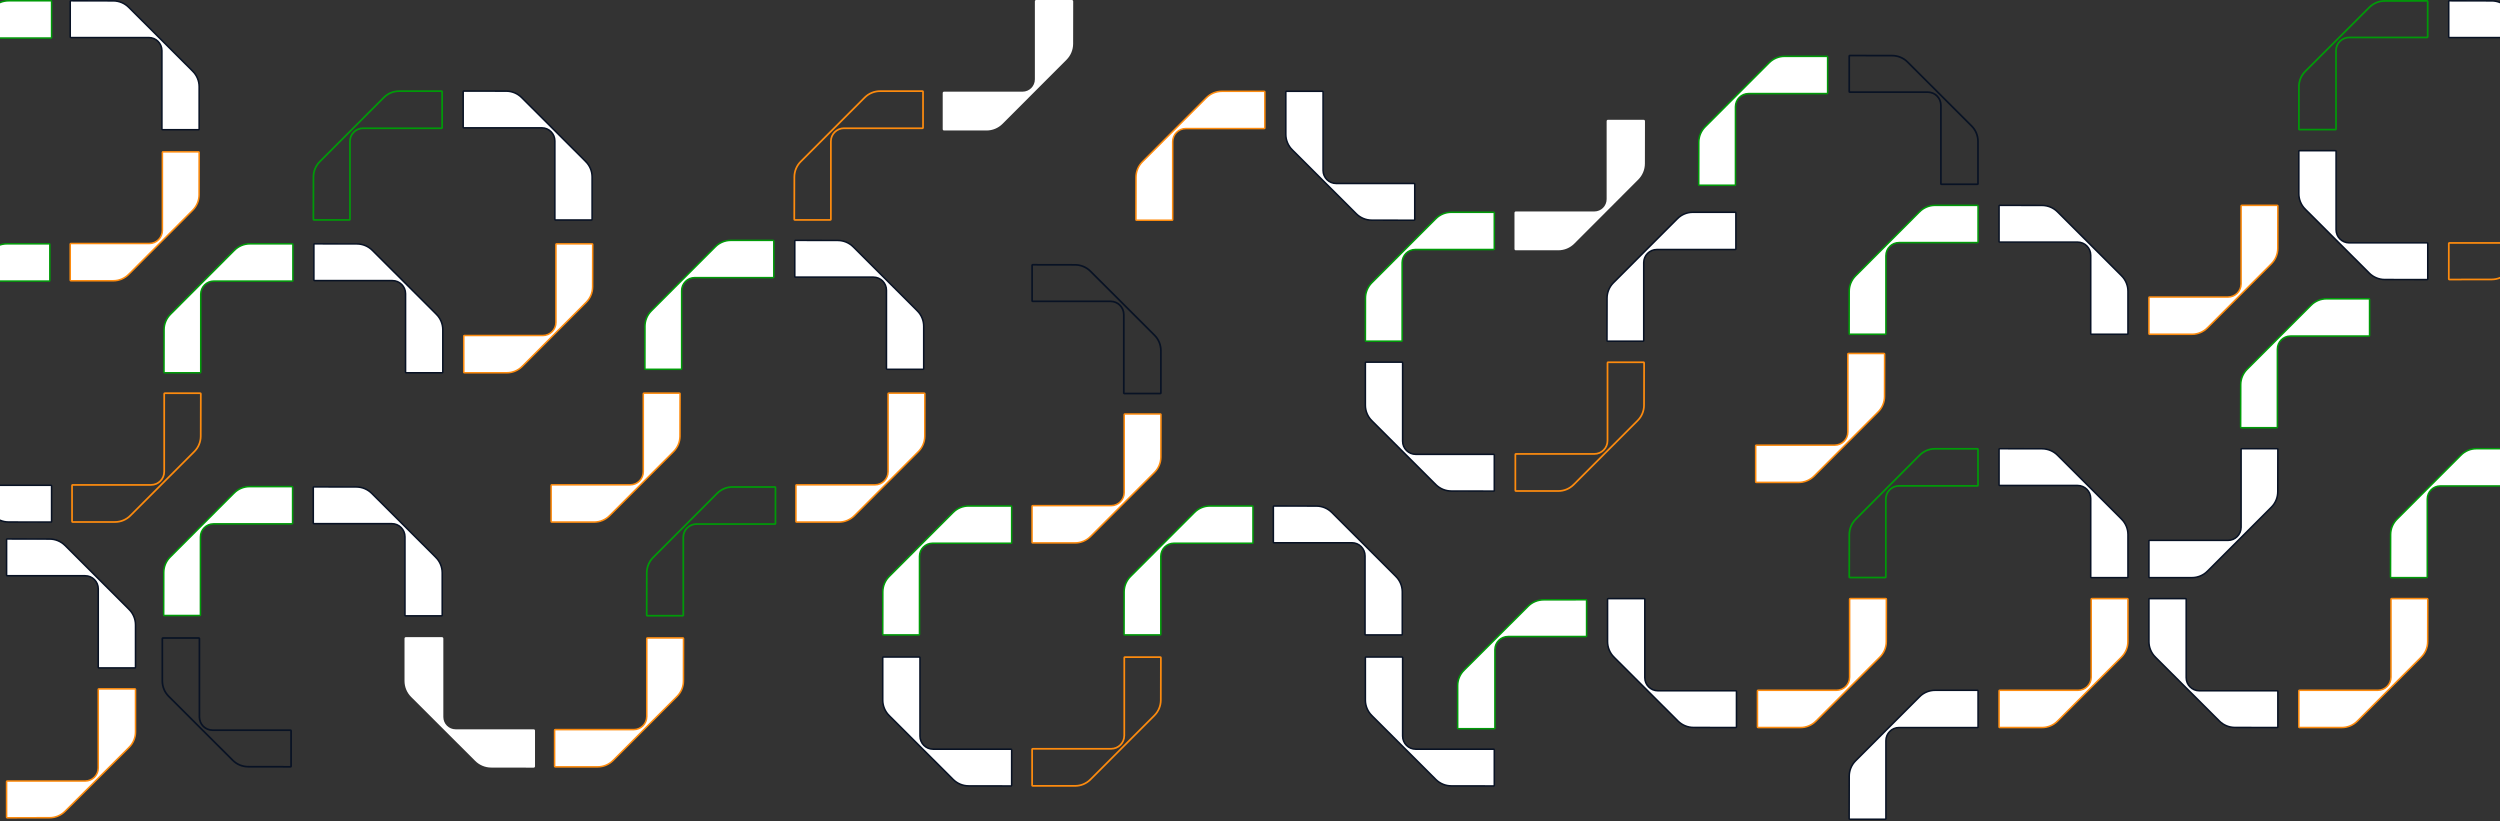 <svg width="1440" height="473" viewBox="0 0 1440 473" fill="none" xmlns="http://www.w3.org/2000/svg">
<rect x="0" y="0" width="1440" height="473" fill="#333333" stroke="none"/>
<path d="M1327.81 120.462L1327.49 120.781L1327.81 120.462C1325.45 118.11 1324.12 114.91 1324.12 111.585L1324.12 87.096C1324.12 86.925 1324.26 86.789 1324.43 86.789L1345.28 86.789C1345.45 86.789 1345.59 86.925 1345.59 87.096L1345.59 132.33C1345.59 136.5 1348.97 139.875 1353.14 139.875L1398.08 139.875C1398.26 139.875 1398.39 140.011 1398.39 140.181L1398.39 160.749C1398.39 160.913 1398.25 161.055 1398.07 161.055C1398.07 161.055 1398.07 161.055 1398.07 161.055L1373.6 161.009C1370.27 161 1367.08 159.674 1364.73 157.331C1364.73 157.331 1364.73 157.331 1364.73 157.331L1327.81 120.462Z" fill="white" stroke="#081224" stroke-width="0.9"/>
<path d="M1331.2 175.797L1330.88 175.479L1331.2 175.797C1333.55 173.44 1336.75 172.113 1340.08 172.113L1364.56 172.113C1364.73 172.113 1364.87 172.248 1364.87 172.421L1364.87 193.267C1364.87 193.44 1364.73 193.575 1364.56 193.575L1319.33 193.575C1315.16 193.575 1311.78 196.957 1311.78 201.133L1311.78 246.072C1311.78 246.245 1311.65 246.379 1311.48 246.379L1290.91 246.379C1290.75 246.379 1290.6 246.243 1290.6 246.063C1290.6 246.062 1290.6 246.062 1290.6 246.062L1290.65 221.588C1290.66 218.255 1291.99 215.068 1294.33 212.72C1294.33 212.72 1294.33 212.72 1294.33 212.72L1331.2 175.797Z" fill="white" stroke="#009A08" stroke-width="0.9"/>
<path d="M134.863 283.969L134.545 283.651L134.863 283.969C137.216 281.612 140.416 280.285 143.741 280.285L168.23 280.285C168.401 280.285 168.536 280.42 168.536 280.593L168.536 301.439C168.536 301.612 168.401 301.747 168.23 301.747L122.996 301.747C118.826 301.747 115.451 305.129 115.451 309.305L115.451 354.244C115.451 354.417 115.315 354.551 115.144 354.551L94.576 354.551C94.413 354.551 94.27 354.415 94.27 354.235C94.27 354.235 94.27 354.234 94.27 354.234L94.317 329.76C94.326 326.428 95.651 323.24 97.995 320.893C97.995 320.893 97.995 320.893 97.995 320.893L134.863 283.969Z" fill="white" stroke="#009A08" stroke-width="0.9"/>
<path d="M1271.46 329.035L1271.78 329.353L1271.46 329.035C1269.1 331.391 1265.9 332.719 1262.58 332.719L1238.09 332.719C1237.92 332.719 1237.78 332.584 1237.78 332.411L1237.78 311.564C1237.78 311.391 1237.92 311.257 1238.09 311.257L1283.32 311.257C1287.49 311.257 1290.87 307.875 1290.87 303.699L1290.87 258.76C1290.87 258.587 1291.01 258.452 1291.18 258.452L1311.74 258.452C1311.91 258.452 1312.05 258.589 1312.05 258.769C1312.05 258.769 1312.05 258.769 1312.05 258.769L1312 283.244C1311.99 286.576 1310.67 289.764 1308.33 292.111C1308.33 292.111 1308.33 292.111 1308.33 292.111L1271.46 329.035Z" fill="white" stroke="#081224" stroke-width="0.9"/>
<path d="M1222.03 299.046L1222.35 298.727L1222.03 299.046C1224.38 301.398 1225.71 304.598 1225.71 307.923L1225.71 332.412C1225.71 332.583 1225.58 332.719 1225.4 332.719L1204.56 332.718C1204.38 332.718 1204.25 332.583 1204.25 332.412L1204.25 287.178C1204.25 283.008 1200.87 279.633 1196.69 279.633L1151.75 279.633C1151.58 279.633 1151.45 279.497 1151.45 279.326L1151.45 258.759C1151.45 258.595 1151.58 258.453 1151.76 258.452C1151.76 258.452 1151.76 258.452 1151.76 258.452L1176.24 258.499C1179.57 258.508 1182.76 259.833 1185.1 262.177C1185.1 262.177 1185.1 262.177 1185.1 262.177L1222.03 299.046Z" fill="white" stroke="#081224" stroke-width="0.9"/>
<path d="M1222.03 158.871L1222.35 158.553L1222.03 158.871C1224.38 161.223 1225.71 164.423 1225.71 167.749L1225.71 192.238C1225.71 192.409 1225.58 192.544 1225.4 192.544L1204.56 192.544C1204.38 192.544 1204.25 192.409 1204.25 192.238L1204.25 147.004C1204.25 142.833 1200.87 139.458 1196.69 139.458L1151.75 139.458C1151.58 139.458 1151.45 139.323 1151.45 139.152L1151.45 118.584C1151.45 118.421 1151.58 118.278 1151.76 118.278C1151.76 118.278 1151.76 118.278 1151.76 118.278L1176.24 118.325C1179.57 118.334 1182.76 119.659 1185.1 122.002C1185.1 122.002 1185.1 122.002 1185.1 122.002L1222.03 158.871Z" fill="white" stroke="#081224" stroke-width="0.9"/>
<path d="M337.372 93.043L337.69 92.725L337.372 93.043C339.729 95.396 341.056 98.595 341.056 101.921L341.056 126.41C341.056 126.581 340.921 126.716 340.748 126.716L319.902 126.716C319.729 126.716 319.594 126.581 319.594 126.41L319.594 81.176C319.594 77.005 316.212 73.63 312.036 73.63L267.097 73.63C266.924 73.63 266.79 73.495 266.79 73.324L266.79 52.756C266.79 52.593 266.926 52.45 267.106 52.45C267.107 52.45 267.107 52.45 267.107 52.45L291.581 52.497C294.913 52.506 298.101 53.831 300.448 56.174C300.448 56.174 300.448 56.174 300.448 56.174L337.372 93.043Z" fill="white" stroke="#081224" stroke-width="0.9"/>
<path d="M251.372 181.043L251.69 180.725L251.372 181.043C253.729 183.396 255.056 186.595 255.056 189.921L255.056 214.41C255.056 214.581 254.921 214.716 254.748 214.716L233.902 214.716C233.729 214.716 233.594 214.581 233.594 214.41L233.594 169.176C233.594 165.005 230.212 161.63 226.036 161.63L181.097 161.63C180.924 161.63 180.79 161.495 180.79 161.324L180.79 140.756C180.79 140.593 180.926 140.45 181.106 140.45C181.107 140.45 181.107 140.45 181.107 140.45L205.581 140.497C208.913 140.506 212.101 141.831 214.448 144.174C214.448 144.174 214.448 144.174 214.448 144.174L251.372 181.043Z" fill="white" stroke="#081224" stroke-width="0.9"/>
<path d="M1135.65 72.567L1136.01 72.213L1135.65 72.567C1138 74.91 1139.32 78.097 1139.32 81.409L1139.32 105.898C1139.32 106.042 1139.21 106.155 1139.06 106.155L1118.22 106.155C1118.07 106.155 1117.96 106.042 1117.96 105.898L1117.96 60.664C1117.96 56.466 1114.56 53.069 1110.35 53.069L1065.41 53.069C1065.27 53.069 1065.16 52.956 1065.16 52.812L1065.16 32.245C1065.16 32.11 1065.27 31.989 1065.42 31.988C1065.42 31.988 1065.42 31.988 1065.42 31.988L1089.9 32.035C1093.22 32.044 1096.39 33.364 1098.73 35.698C1098.73 35.698 1098.73 35.698 1098.73 35.698L1135.65 72.567Z" stroke="#081224"/>
<path d="M664.997 193.078L665.35 192.725L664.997 193.079C667.344 195.422 668.666 198.609 668.666 201.921L668.666 226.41C668.666 226.553 668.554 226.666 668.409 226.666L647.562 226.666C647.416 226.666 647.304 226.553 647.304 226.41L647.304 181.176C647.304 176.978 643.9 173.58 639.696 173.58L594.758 173.58C594.612 173.58 594.5 173.467 594.5 173.324L594.5 152.756C594.5 152.621 594.613 152.5 594.767 152.5C594.767 152.5 594.767 152.5 594.767 152.5L619.241 152.547C622.56 152.556 625.735 153.876 628.073 156.21C628.073 156.21 628.073 156.21 628.073 156.21L664.997 193.078Z" stroke="#081224"/>
<path d="M804.032 332.043L804.35 331.725L804.032 332.043C806.389 334.396 807.716 337.595 807.716 340.921L807.716 365.41C807.716 365.581 807.582 365.716 807.409 365.716L786.562 365.716C786.389 365.716 786.254 365.581 786.254 365.41L786.254 320.176C786.254 316.005 782.872 312.63 778.696 312.63L733.758 312.63C733.584 312.63 733.45 312.495 733.45 312.324L733.45 291.756C733.45 291.593 733.586 291.45 733.767 291.45C733.767 291.45 733.767 291.45 733.767 291.45L758.241 291.497C761.574 291.506 764.761 292.831 767.109 295.174C767.109 295.174 767.109 295.174 767.109 295.174L804.032 332.043Z" fill="white" stroke="#081224" stroke-width="0.9"/>
<path d="M251.032 321.043L251.35 320.725L251.032 321.043C253.389 323.396 254.716 326.595 254.716 329.921L254.716 354.41C254.716 354.581 254.582 354.716 254.409 354.716L233.562 354.716C233.389 354.716 233.254 354.581 233.254 354.41L233.254 309.176C233.254 305.005 229.872 301.63 225.696 301.63L180.758 301.63C180.584 301.63 180.45 301.495 180.45 301.324L180.45 280.756C180.45 280.593 180.586 280.45 180.767 280.45C180.767 280.45 180.767 280.45 180.767 280.45L205.241 280.497C208.574 280.506 211.761 281.831 214.109 284.174C214.109 284.174 214.109 284.174 214.109 284.174L251.032 321.043Z" fill="white" stroke="#081224" stroke-width="0.9"/>
<path d="M1019.04 36.134L1018.72 35.816L1019.04 36.134C1021.4 33.777 1024.6 32.45 1027.92 32.45L1052.41 32.45C1052.58 32.45 1052.72 32.584 1052.72 32.758L1052.72 53.604C1052.72 53.777 1052.58 53.912 1052.41 53.912L1007.18 53.912C1003.01 53.912 999.63 57.294 999.63 61.47L999.63 106.409C999.63 106.582 999.495 106.716 999.324 106.716L978.756 106.716C978.593 106.716 978.45 106.58 978.45 106.4C978.45 106.399 978.45 106.399 978.45 106.399L978.497 81.925C978.506 78.593 979.831 75.405 982.174 73.058C982.174 73.058 982.174 73.057 982.174 73.057L1019.04 36.134Z" fill="white" stroke="#009A08" stroke-width="0.9"/>
<path d="M1044.95 274.184L1045.26 274.502L1044.95 274.184C1042.59 276.54 1039.39 277.868 1036.07 277.868L1011.58 277.868C1011.41 277.868 1011.27 277.733 1011.27 277.56L1011.27 256.713C1011.27 256.54 1011.41 256.406 1011.58 256.406L1056.81 256.406C1060.98 256.406 1064.36 253.024 1064.36 248.848L1064.36 203.909C1064.36 203.736 1064.49 203.602 1064.66 203.602L1085.23 203.602C1085.4 203.602 1085.54 203.738 1085.54 203.918C1085.54 203.918 1085.54 203.918 1085.54 203.919L1085.49 228.393C1085.48 231.725 1084.16 234.913 1081.81 237.26C1081.81 237.26 1081.81 237.26 1081.81 237.26L1044.95 274.184Z" fill="white" stroke="#FD8B0E" stroke-width="0.9"/>
<path d="M628.088 448.997L628.441 449.35L628.087 448.997C625.744 451.344 622.557 452.666 619.245 452.666L594.756 452.666C594.613 452.666 594.5 452.554 594.5 452.409L594.5 431.562C594.5 431.416 594.613 431.304 594.756 431.304L639.99 431.304C644.188 431.304 647.586 427.9 647.586 423.696L647.586 378.758C647.586 378.612 647.699 378.5 647.842 378.5L668.41 378.5C668.545 378.5 668.666 378.613 668.666 378.767C668.666 378.767 668.666 378.767 668.666 378.767L668.619 403.241C668.61 406.56 667.29 409.735 664.956 412.073C664.956 412.073 664.956 412.073 664.956 412.073L628.088 448.997Z" stroke="#FD8B0E"/>
<path d="M353.123 438.032L353.441 438.35L353.123 438.032C350.77 440.389 347.571 441.716 344.245 441.716L319.756 441.716C319.585 441.716 319.45 441.582 319.45 441.409L319.45 420.562C319.45 420.389 319.585 420.254 319.756 420.254L364.99 420.254C369.161 420.254 372.536 416.872 372.536 412.696L372.536 367.758C372.536 367.585 372.671 367.45 372.842 367.45L393.41 367.45C393.573 367.45 393.716 367.586 393.716 367.767C393.716 367.767 393.716 367.767 393.716 367.767L393.669 392.241C393.66 395.574 392.335 398.761 389.992 401.109C389.992 401.109 389.992 401.109 389.992 401.109L353.123 438.032Z" fill="white" stroke="#FD8B0E" stroke-width="0.9"/>
<path d="M694.881 56.279L694.563 55.961L694.881 56.279C697.233 53.923 700.433 52.595 703.759 52.595L728.248 52.595C728.419 52.595 728.554 52.73 728.554 52.903L728.554 73.75C728.554 73.923 728.419 74.057 728.248 74.057L683.014 74.057C678.843 74.057 675.468 77.439 675.468 81.615L675.468 126.554C675.468 126.727 675.333 126.862 675.162 126.862L654.594 126.862C654.431 126.862 654.288 126.725 654.288 126.545C654.288 126.545 654.288 126.545 654.288 126.545L654.335 102.07C654.344 98.738 655.669 95.55 658.012 93.203C658.012 93.203 658.012 93.203 658.012 93.203L694.881 56.279Z" fill="white" stroke="#FD8B0E" stroke-width="0.9"/>
<path d="M498.078 56.169L497.725 55.816L498.079 56.169C500.422 53.822 503.609 52.5 506.921 52.5L531.41 52.5C531.553 52.5 531.666 52.612 531.666 52.758L531.666 73.604C531.666 73.75 531.553 73.862 531.41 73.862L486.176 73.862C481.978 73.862 478.58 77.266 478.58 81.47L478.58 126.409C478.58 126.554 478.467 126.666 478.324 126.666L457.756 126.666C457.621 126.666 457.5 126.553 457.5 126.4C457.5 126.399 457.5 126.399 457.5 126.399L457.547 101.925C457.556 98.606 458.876 95.431 461.21 93.093C461.21 93.093 461.21 93.093 461.21 93.093L498.078 56.169Z" stroke="#FD8B0E"/>
<path d="M1271.46 188.86L1271.78 189.178L1271.46 188.86C1269.1 191.217 1265.9 192.544 1262.58 192.544L1238.09 192.544C1237.92 192.544 1237.78 192.409 1237.78 192.236L1237.78 171.39C1237.78 171.217 1237.92 171.082 1238.09 171.082L1283.32 171.082C1287.49 171.082 1290.87 167.7 1290.87 163.524L1290.87 118.585C1290.87 118.412 1291.01 118.278 1291.18 118.278L1311.74 118.278C1311.91 118.278 1312.05 118.414 1312.05 118.594C1312.05 118.595 1312.05 118.595 1312.05 118.595L1312 143.069C1311.99 146.401 1310.67 149.589 1308.33 151.936C1308.33 151.937 1308.33 151.937 1308.33 151.937L1271.46 188.86Z" fill="white" stroke="#FD8B0E" stroke-width="0.9"/>
<path d="M351.123 297.032L351.441 297.35L351.123 297.032C348.77 299.389 345.571 300.716 342.245 300.716L317.756 300.716C317.585 300.716 317.45 300.582 317.45 300.409L317.45 279.562C317.45 279.389 317.585 279.254 317.756 279.254L362.99 279.254C367.161 279.254 370.536 275.872 370.536 271.696L370.536 226.758C370.536 226.584 370.671 226.45 370.842 226.45L391.41 226.45C391.573 226.45 391.716 226.586 391.716 226.767C391.716 226.767 391.716 226.767 391.716 226.767L391.669 251.241C391.66 254.574 390.335 257.761 387.992 260.109C387.992 260.109 387.992 260.109 387.992 260.109L351.123 297.032Z" fill="white" stroke="#FD8B0E" stroke-width="0.9"/>
<path d="M300.801 211.032L301.119 211.35L300.801 211.032C298.448 213.389 295.248 214.716 291.923 214.716L267.434 214.716C267.263 214.716 267.128 214.582 267.128 214.409L267.128 193.562C267.128 193.389 267.263 193.254 267.434 193.254L312.668 193.254C316.838 193.254 320.214 189.872 320.214 185.696L320.214 140.758C320.214 140.584 320.349 140.45 320.52 140.45L341.088 140.45C341.251 140.45 341.394 140.586 341.394 140.767C341.394 140.767 341.394 140.767 341.394 140.767L341.347 165.241C341.338 168.574 340.013 171.761 337.669 174.109C337.669 174.109 337.669 174.109 337.669 174.109L300.801 211.032Z" fill="white" stroke="#FD8B0E" stroke-width="0.9"/>
<path d="M492.123 297.032L492.441 297.35L492.123 297.032C489.77 299.389 486.571 300.716 483.245 300.716L458.756 300.716C458.585 300.716 458.45 300.582 458.45 300.409L458.45 279.562C458.45 279.389 458.585 279.254 458.756 279.254L503.99 279.254C508.161 279.254 511.536 275.872 511.536 271.696L511.536 226.758C511.536 226.584 511.671 226.45 511.842 226.45L532.41 226.45C532.573 226.45 532.716 226.586 532.716 226.767C532.716 226.767 532.716 226.767 532.716 226.767L532.669 251.241C532.66 254.574 531.335 257.761 528.992 260.109C528.992 260.109 528.992 260.109 528.992 260.109L492.123 297.032Z" fill="white" stroke="#FD8B0E" stroke-width="0.9"/>
<path d="M74.123 158.032L74.441 158.35L74.123 158.032C71.77 160.389 68.571 161.716 65.245 161.716L40.756 161.716C40.585 161.716 40.45 161.582 40.45 161.409L40.45 140.562C40.45 140.389 40.585 140.254 40.756 140.254L85.99 140.254C90.161 140.254 93.536 136.872 93.536 132.696L93.536 87.758C93.536 87.585 93.671 87.45 93.842 87.45L114.41 87.45C114.573 87.45 114.716 87.586 114.716 87.767C114.716 87.767 114.716 87.767 114.716 87.767L114.669 112.241C114.66 115.574 113.335 118.761 110.992 121.109C110.992 121.109 110.992 121.109 110.992 121.109L74.123 158.032Z" fill="white" stroke="#FD8B0E" stroke-width="0.9"/>
<path d="M75.088 296.997L75.441 297.35L75.088 296.997C72.744 299.344 69.557 300.666 66.245 300.666L41.756 300.666C41.613 300.666 41.5 300.554 41.5 300.409L41.5 279.562C41.5 279.416 41.613 279.304 41.756 279.304L86.99 279.304C91.189 279.304 94.586 275.9 94.586 271.696L94.586 226.758C94.586 226.612 94.699 226.5 94.842 226.5L115.41 226.5C115.545 226.5 115.666 226.613 115.666 226.767C115.666 226.767 115.666 226.767 115.666 226.767L115.619 251.241C115.61 254.56 114.29 257.735 111.956 260.073C111.956 260.073 111.956 260.073 111.956 260.073L75.088 296.997Z" stroke="#FD8B0E"/>
<path d="M1185.12 415.374L1185.44 415.692L1185.12 415.374C1182.77 417.731 1179.57 419.058 1176.24 419.058L1151.75 419.058C1151.58 419.058 1151.45 418.923 1151.45 418.75L1151.45 397.904C1151.45 397.731 1151.58 397.596 1151.75 397.596L1196.99 397.596C1201.16 397.596 1204.53 394.214 1204.53 390.038L1204.53 345.099C1204.53 344.926 1204.67 344.792 1204.84 344.792L1225.41 344.792C1225.57 344.792 1225.71 344.928 1225.71 345.108C1225.71 345.108 1225.71 345.109 1225.71 345.109L1225.67 369.583C1225.66 372.915 1224.33 376.103 1221.99 378.45C1221.99 378.45 1221.99 378.45 1221.99 378.45L1185.12 415.374Z" fill="white" stroke="#FD8B0E" stroke-width="0.9"/>
<path d="M1357.8 415.374L1358.12 415.692L1357.8 415.374C1355.44 417.731 1352.24 419.058 1348.92 419.058L1324.43 419.058C1324.26 419.058 1324.12 418.923 1324.12 418.75L1324.12 397.904C1324.12 397.731 1324.26 397.596 1324.43 397.596L1369.66 397.596C1373.83 397.596 1377.21 394.214 1377.21 390.038L1377.21 345.099C1377.21 344.926 1377.35 344.792 1377.52 344.792L1398.08 344.792C1398.25 344.792 1398.39 344.928 1398.39 345.108C1398.39 345.108 1398.39 345.109 1398.39 345.109L1398.34 369.583C1398.33 372.915 1397.01 376.103 1394.67 378.45C1394.67 378.45 1394.67 378.45 1394.67 378.45L1357.8 415.374Z" fill="white" stroke="#FD8B0E" stroke-width="0.9"/>
<path d="M1105.73 262.171L1105.38 261.818L1105.73 262.171C1108.08 259.824 1111.26 258.502 1114.58 258.502L1139.07 258.502C1139.21 258.502 1139.32 258.614 1139.32 258.76L1139.32 279.607C1139.32 279.752 1139.21 279.864 1139.07 279.864L1093.83 279.864C1089.63 279.864 1086.24 283.269 1086.24 287.472L1086.24 332.411C1086.24 332.556 1086.12 332.668 1085.98 332.668L1065.41 332.668C1065.28 332.668 1065.16 332.555 1065.16 332.402C1065.16 332.402 1065.16 332.402 1065.16 332.402L1065.2 307.927C1065.21 304.608 1066.53 301.433 1068.87 299.095C1068.87 299.095 1068.87 299.095 1068.87 299.095L1105.73 262.171Z" stroke="#009A08"/>
<path d="M549.043 295.134L548.725 294.816L549.043 295.134C551.396 292.777 554.595 291.45 557.921 291.45L582.41 291.45C582.581 291.45 582.716 291.584 582.716 291.758L582.716 312.604C582.716 312.777 582.581 312.912 582.41 312.912L537.176 312.912C533.005 312.912 529.63 316.294 529.63 320.47L529.63 365.409C529.63 365.582 529.495 365.716 529.324 365.716L508.756 365.716C508.593 365.716 508.45 365.58 508.45 365.4C508.45 365.399 508.45 365.399 508.45 365.399L508.497 340.925C508.506 337.592 509.831 334.405 512.174 332.057C512.174 332.057 512.174 332.057 512.174 332.057L549.043 295.134Z" fill="white" stroke="#009A08" stroke-width="0.9"/>
<path d="M1105.7 401.295L1105.38 400.977L1105.7 401.295C1108.05 398.938 1111.25 397.611 1114.58 397.611L1139.07 397.611C1139.24 397.611 1139.37 397.746 1139.37 397.919L1139.37 418.765C1139.37 418.939 1139.24 419.073 1139.07 419.073L1093.83 419.073C1089.66 419.073 1086.29 422.455 1086.29 426.631L1086.29 471.57C1086.29 471.743 1086.15 471.877 1085.98 471.877L1065.41 471.877C1065.25 471.877 1065.11 471.741 1065.11 471.561C1065.11 471.561 1065.11 471.56 1065.11 471.56L1065.15 447.086C1065.16 443.754 1066.49 440.566 1068.83 438.219C1068.83 438.219 1068.83 438.219 1068.83 438.219L1105.7 401.295Z" fill="white" stroke="#081224" stroke-width="0.9"/>
<path d="M827.043 125.953L826.725 125.635L827.043 125.953C829.396 123.597 832.595 122.269 835.921 122.269L860.41 122.269C860.581 122.269 860.716 122.404 860.716 122.577L860.716 143.424C860.716 143.597 860.581 143.731 860.41 143.731L815.176 143.731C811.005 143.731 807.63 147.113 807.63 151.289L807.63 196.228C807.63 196.401 807.495 196.535 807.324 196.535L786.756 196.535C786.593 196.535 786.45 196.399 786.45 196.219C786.45 196.219 786.45 196.219 786.45 196.219L786.497 171.744C786.506 168.412 787.831 165.224 790.174 162.877C790.174 162.877 790.174 162.877 790.174 162.877L827.043 125.953Z" fill="white" stroke="#009A08" stroke-width="0.9"/>
<path d="M1417.54 262.136L1417.22 261.818L1417.54 262.136C1419.89 259.78 1423.09 258.452 1426.41 258.452L1450.9 258.452C1451.07 258.452 1451.21 258.587 1451.21 258.76L1451.21 279.607C1451.21 279.78 1451.07 279.914 1450.9 279.914L1405.67 279.914C1401.5 279.914 1398.12 283.296 1398.12 287.472L1398.12 332.411C1398.12 332.584 1397.99 332.718 1397.82 332.718L1377.25 332.718C1377.09 332.718 1376.94 332.582 1376.94 332.402C1376.94 332.402 1376.94 332.402 1376.94 332.402L1376.99 307.927C1377 304.595 1378.33 301.407 1380.67 299.06C1380.67 299.06 1380.67 299.06 1380.67 299.06L1417.54 262.136Z" fill="white" stroke="#009A08" stroke-width="0.9"/>
<path d="M946.75 69L926.182 69C925.762 69 925.426 69.337 925.426 69.758L925.426 114.696C925.426 118.624 922.251 121.804 918.33 121.804L873.096 121.804C872.676 121.804 872.34 122.141 872.34 122.562L872.34 143.409C872.34 143.829 872.676 144.166 873.096 144.166L897.585 144.166C901.03 144.166 904.344 142.791 906.781 140.35L943.65 103.427C946.077 100.995 947.45 97.694 947.459 94.242L947.506 69.767C947.506 69.346 947.17 69 946.75 69Z" fill="white"/>
<path d="M617.41 -3.30561e-08L596.842 -9.321e-07C596.422 -9.50465e-07 596.086 0.337 596.086 0.758L596.086 45.696C596.086 49.624 592.911 52.804 588.99 52.804L543.756 52.804C543.336 52.804 543 53.141 543 53.562L543 74.409C543 74.829 543.336 75.166 543.756 75.166L568.245 75.166C571.69 75.166 575.005 73.791 577.441 71.35L614.31 34.427C616.738 31.995 618.11 28.694 618.119 25.242L618.166 0.767C618.166 0.346 617.83 -1.46916e-08 617.41 -3.30561e-08Z" fill="white"/>
<path d="M929.632 378.465L929.314 378.783L929.632 378.465C927.275 376.112 925.948 372.913 925.948 369.587L925.948 345.098C925.948 344.927 926.082 344.792 926.256 344.792L947.102 344.792C947.275 344.792 947.41 344.927 947.41 345.098L947.41 390.332C947.41 394.503 950.792 397.878 954.968 397.878L999.907 397.878C1000.08 397.878 1000.21 398.013 1000.21 398.184L1000.21 418.752C1000.21 418.915 1000.08 419.058 999.898 419.058C999.897 419.058 999.897 419.058 999.897 419.058L975.423 419.011C972.09 419.002 968.903 417.677 966.555 415.334C966.555 415.334 966.555 415.334 966.555 415.334L929.632 378.465Z" fill="white" stroke="#081224" stroke-width="0.9"/>
<path d="M111.032 41.043L111.35 40.725L111.032 41.043C113.389 43.395 114.716 46.595 114.716 49.921L114.716 74.41C114.716 74.581 114.582 74.716 114.409 74.716L93.562 74.716C93.389 74.716 93.254 74.581 93.254 74.41L93.254 29.176C93.254 25.005 89.872 21.63 85.696 21.63L40.758 21.63C40.584 21.63 40.45 21.495 40.45 21.324L40.45 0.756C40.45 0.593 40.586 0.45 40.767 0.45C40.767 0.45 40.767 0.45 40.767 0.45L65.241 0.497C68.574 0.506 71.761 1.831 74.109 4.174C74.109 4.174 74.109 4.174 74.109 4.174L111.032 41.043Z" fill="white" stroke="#081224" stroke-width="0.9"/>
<path d="M966.201 125.953L965.883 125.635L966.201 125.953C968.554 123.597 971.754 122.269 975.079 122.269L999.568 122.269C999.739 122.269 999.874 122.404 999.874 122.577L999.874 143.424C999.874 143.597 999.739 143.731 999.568 143.731L954.334 143.731C950.163 143.731 946.788 147.113 946.788 151.289L946.788 196.228C946.788 196.401 946.653 196.535 946.482 196.535L925.914 196.535C925.751 196.535 925.608 196.399 925.608 196.219C925.608 196.219 925.608 196.219 925.608 196.219L925.655 171.744C925.664 168.412 926.989 165.224 929.333 162.877C929.333 162.877 929.333 162.877 929.333 162.877L966.201 125.953Z" fill="white" stroke="#081224" stroke-width="0.9"/>
<path d="M1105.7 121.962L1105.38 121.644L1105.7 121.962C1108.05 119.605 1111.25 118.278 1114.58 118.278L1139.07 118.278C1139.24 118.278 1139.37 118.412 1139.37 118.585L1139.37 139.432C1139.37 139.605 1139.24 139.74 1139.07 139.74L1093.83 139.74C1089.66 139.74 1086.29 143.122 1086.29 147.298L1086.29 192.236C1086.29 192.409 1086.15 192.544 1085.98 192.544L1065.41 192.544C1065.25 192.544 1065.11 192.407 1065.11 192.227C1065.11 192.227 1065.11 192.227 1065.11 192.227L1065.15 167.753C1065.16 164.42 1066.49 161.233 1068.83 158.885C1068.83 158.885 1068.83 158.885 1068.83 158.885L1105.7 121.962Z" fill="white" stroke="#009A08" stroke-width="0.9"/>
<path d="M221.078 56.169L220.725 55.816L221.079 56.169C223.422 53.822 226.609 52.5 229.921 52.5L254.41 52.5C254.553 52.5 254.666 52.612 254.666 52.758L254.666 73.604C254.666 73.75 254.553 73.862 254.41 73.862L209.176 73.862C204.978 73.862 201.58 77.266 201.58 81.47L201.58 126.408C201.58 126.554 201.467 126.666 201.324 126.666L180.756 126.666C180.621 126.666 180.5 126.553 180.5 126.399C180.5 126.399 180.5 126.399 180.5 126.399L180.547 101.925C180.556 98.606 181.876 95.431 184.21 93.093C184.21 93.093 184.21 93.093 184.21 93.093L221.078 56.169Z" stroke="#009A08"/>
<path d="M-3.957 4.134L-4.275 3.816L-3.957 4.134C-1.604 1.777 1.595 0.45 4.921 0.45L29.41 0.45C29.581 0.45 29.716 0.584 29.716 0.758L29.716 21.604C29.716 21.777 29.581 21.912 29.41 21.912L-15.824 21.912C-19.995 21.912 -23.37 25.294 -23.37 29.47L-23.37 74.409C-23.37 74.582 -23.505 74.716 -23.676 74.716L-44.244 74.716C-44.407 74.716 -44.55 74.58 -44.55 74.4C-44.55 74.399 -44.55 74.399 -44.55 74.399L-44.503 49.925C-44.494 46.593 -43.169 43.405 -40.826 41.057C-40.826 41.057 -40.826 41.057 -40.826 41.057L-3.957 4.134Z" fill="white" stroke="#009A08" stroke-width="0.9"/>
<path d="M135.043 144.134L134.725 143.816L135.043 144.134C137.396 141.777 140.595 140.45 143.921 140.45L168.41 140.45C168.581 140.45 168.716 140.584 168.716 140.757L168.716 161.604C168.716 161.777 168.581 161.912 168.41 161.912L123.176 161.912C119.005 161.912 115.63 165.294 115.63 169.47L115.63 214.408C115.63 214.582 115.495 214.716 115.324 214.716L94.756 214.716C94.593 214.716 94.45 214.58 94.45 214.399C94.45 214.399 94.45 214.399 94.45 214.399L94.497 189.925C94.506 186.592 95.831 183.405 98.174 181.057C98.174 181.057 98.174 181.057 98.174 181.057L135.043 144.134Z" fill="white" stroke="#009A08" stroke-width="0.9"/>
<path d="M688.043 295.134L687.725 294.816L688.043 295.134C690.396 292.777 693.595 291.45 696.921 291.45L721.41 291.45C721.581 291.45 721.716 291.584 721.716 291.757L721.716 312.604C721.716 312.777 721.581 312.912 721.41 312.912L676.176 312.912C672.005 312.912 668.63 316.294 668.63 320.47L668.63 365.408C668.63 365.582 668.495 365.716 668.324 365.716L647.756 365.716C647.593 365.716 647.45 365.58 647.45 365.399C647.45 365.399 647.45 365.399 647.45 365.399L647.497 340.925C647.506 337.592 648.831 334.405 651.174 332.057C651.174 332.057 651.174 332.057 651.174 332.057L688.043 295.134Z" fill="white" stroke="#009A08" stroke-width="0.9"/>
<path d="M413.078 284.169L412.725 283.816L413.079 284.169C415.422 281.822 418.609 280.5 421.921 280.5L446.41 280.5C446.553 280.5 446.666 280.612 446.666 280.758L446.666 301.604C446.666 301.75 446.553 301.862 446.41 301.862L401.176 301.862C396.978 301.862 393.58 305.266 393.58 309.47L393.58 354.409C393.58 354.554 393.467 354.666 393.324 354.666L372.756 354.666C372.621 354.666 372.5 354.553 372.5 354.4C372.5 354.399 372.5 354.399 372.5 354.399L372.547 329.925C372.556 326.606 373.876 323.431 376.21 321.093C376.21 321.093 376.21 321.093 376.21 321.093L413.078 284.169Z" stroke="#009A08"/>
<path d="M1045.96 415.374L1046.28 415.692L1045.96 415.374C1043.61 417.731 1040.41 419.058 1037.08 419.058L1012.59 419.058C1012.42 419.058 1012.29 418.923 1012.29 418.75L1012.29 397.904C1012.29 397.731 1012.42 397.596 1012.59 397.596L1057.83 397.596C1062 397.596 1065.37 394.214 1065.37 390.038L1065.37 345.099C1065.37 344.926 1065.51 344.792 1065.68 344.792L1086.25 344.792C1086.41 344.792 1086.55 344.928 1086.55 345.108C1086.55 345.108 1086.55 345.109 1086.55 345.109L1086.51 369.583C1086.5 372.915 1085.17 376.103 1082.83 378.45C1082.83 378.45 1082.83 378.45 1082.83 378.45L1045.96 415.374Z" fill="white" stroke="#FD8B0E" stroke-width="0.9"/>
<path d="M412.043 142.134L411.725 141.816L412.043 142.134C414.396 139.777 417.595 138.45 420.921 138.45L445.41 138.45C445.581 138.45 445.716 138.585 445.716 138.758L445.716 159.604C445.716 159.778 445.581 159.912 445.41 159.912L400.176 159.912C396.005 159.912 392.63 163.294 392.63 167.47L392.63 212.409C392.63 212.582 392.495 212.716 392.324 212.716L371.756 212.716C371.593 212.716 371.45 212.58 371.45 212.4C371.45 212.4 371.45 212.399 371.45 212.399L371.497 187.925C371.506 184.593 372.831 181.405 375.174 179.058C375.174 179.058 375.174 179.058 375.174 179.058L412.043 142.134Z" fill="white" stroke="#009A08" stroke-width="0.9"/>
<path d="M-4.957 144.134L-5.275 143.816L-4.957 144.134C-2.604 141.777 0.595 140.45 3.921 140.45L28.41 140.45C28.581 140.45 28.716 140.584 28.716 140.758L28.716 161.604C28.716 161.777 28.581 161.912 28.41 161.912L-16.824 161.912C-20.995 161.912 -24.37 165.294 -24.37 169.47L-24.37 214.409C-24.37 214.582 -24.505 214.716 -24.676 214.716L-45.244 214.716C-45.407 214.716 -45.55 214.58 -45.55 214.4C-45.55 214.399 -45.55 214.399 -45.55 214.399L-45.503 189.925C-45.494 186.592 -44.169 183.405 -41.826 181.057C-41.826 181.057 -41.826 181.057 -41.826 181.057L-4.957 144.134Z" fill="white" stroke="#009A08" stroke-width="0.9"/>
<path d="M744.311 86.269L743.993 86.587L744.311 86.268C741.955 83.916 740.628 80.716 740.628 77.391L740.628 52.902C740.628 52.731 740.762 52.596 740.935 52.596L761.782 52.596C761.955 52.596 762.09 52.731 762.09 52.902L762.09 98.136C762.09 102.306 765.472 105.681 769.647 105.681L814.586 105.681C814.759 105.681 814.894 105.817 814.894 105.988L814.894 126.555C814.894 126.719 814.757 126.861 814.577 126.862C814.577 126.862 814.577 126.862 814.577 126.862L790.103 126.815C786.77 126.806 783.583 125.481 781.235 123.137C781.235 123.137 781.235 123.137 781.235 123.137L744.311 86.269Z" fill="white" stroke="#081224" stroke-width="0.9"/>
<path d="M906.427 279.156L906.781 279.509L906.427 279.156C904.084 281.503 900.897 282.825 897.585 282.825L873.096 282.825C872.953 282.825 872.84 282.713 872.84 282.567L872.84 261.72C872.84 261.575 872.953 261.463 873.096 261.463L918.33 261.463C922.528 261.463 925.926 258.058 925.926 253.855L925.926 208.916C925.926 208.771 926.039 208.659 926.182 208.659L946.75 208.659C946.885 208.659 947.006 208.772 947.006 208.925C947.006 208.925 947.006 208.925 947.006 208.926L946.959 233.4C946.95 236.719 945.63 239.894 943.296 242.232C943.296 242.232 943.296 242.232 943.296 242.232L906.427 279.156Z" stroke="#FD8B0E"/>
<path d="M628.123 309.032L628.441 309.35L628.123 309.032C625.77 311.389 622.571 312.716 619.245 312.716L594.756 312.716C594.585 312.716 594.45 312.582 594.45 312.409L594.45 291.562C594.45 291.389 594.585 291.254 594.756 291.254L639.99 291.254C644.161 291.254 647.536 287.872 647.536 283.696L647.536 238.758C647.536 238.584 647.671 238.45 647.842 238.45L668.41 238.45C668.573 238.45 668.716 238.586 668.716 238.767C668.716 238.767 668.716 238.767 668.716 238.767L668.669 263.241C668.66 266.574 667.335 269.761 664.992 272.109C664.992 272.109 664.992 272.109 664.992 272.109L628.123 309.032Z" fill="white" stroke="#FD8B0E" stroke-width="0.9"/>
<path d="M528.372 179.043L528.69 178.725L528.372 179.043C530.729 181.396 532.056 184.595 532.056 187.921V212.41C532.056 212.581 531.921 212.716 531.748 212.716L510.902 212.716C510.729 212.716 510.594 212.581 510.594 212.41L510.594 167.176C510.594 163.005 507.212 159.63 503.036 159.63L458.097 159.63C457.924 159.63 457.79 159.495 457.79 159.324L457.79 138.756C457.79 138.593 457.926 138.45 458.106 138.45C458.107 138.45 458.107 138.45 458.107 138.45L482.581 138.497C485.913 138.506 489.101 139.831 491.448 142.174C491.448 142.174 491.448 142.174 491.448 142.174L528.372 179.043Z" fill="white" stroke="#081224" stroke-width="0.9"/>
<path d="M790.134 242.282L789.816 242.6L790.134 242.282C787.777 239.929 786.45 236.729 786.45 233.404L786.45 208.915C786.45 208.744 786.584 208.609 786.757 208.609L807.604 208.609C807.777 208.609 807.912 208.744 807.912 208.915L807.912 254.149C807.912 258.32 811.294 261.695 815.47 261.695L860.408 261.695C860.582 261.695 860.716 261.83 860.716 262.001L860.716 282.569C860.716 282.732 860.58 282.875 860.399 282.875C860.399 282.875 860.399 282.875 860.399 282.875L835.925 282.828C832.592 282.819 829.405 281.494 827.057 279.151C827.057 279.151 827.057 279.15 827.057 279.15L790.134 242.282Z" fill="white" stroke="#081224" stroke-width="0.9"/>
<path d="M1241.47 378.465L1241.15 378.783L1241.47 378.465C1239.11 376.112 1237.78 372.912 1237.78 369.587L1237.78 345.098C1237.78 344.927 1237.92 344.792 1238.09 344.792L1258.94 344.792C1259.11 344.792 1259.25 344.927 1259.25 345.098L1259.25 390.332C1259.25 394.503 1262.63 397.878 1266.8 397.878L1311.74 397.878C1311.92 397.878 1312.05 398.013 1312.05 398.184L1312.05 418.752C1312.05 418.915 1311.91 419.058 1311.73 419.058C1311.73 419.058 1311.73 419.058 1311.73 419.058L1287.26 419.011C1283.93 419.002 1280.74 417.677 1278.39 415.334C1278.39 415.333 1278.39 415.333 1278.39 415.333L1241.47 378.465Z" fill="white" stroke="#081224" stroke-width="0.9"/>
<path d="M512.134 412.123L511.816 412.441L512.134 412.123C509.777 409.77 508.45 406.571 508.45 403.245L508.45 378.756C508.45 378.585 508.584 378.45 508.757 378.45L529.604 378.45C529.777 378.45 529.912 378.585 529.912 378.756L529.912 423.99C529.912 428.161 533.294 431.536 537.47 431.536L582.408 431.536C582.582 431.536 582.716 431.671 582.716 431.842L582.716 452.41C582.716 452.573 582.58 452.716 582.399 452.716C582.399 452.716 582.399 452.716 582.399 452.716L557.925 452.669C554.592 452.66 551.405 451.335 549.057 448.992C549.057 448.992 549.057 448.992 549.057 448.992L512.134 412.123Z" fill="white" stroke="#081224" stroke-width="0.9"/>
<path d="M97.169 401.088L96.816 401.441L97.169 401.087C94.822 398.744 93.5 395.557 93.5 392.245L93.5 367.756C93.5 367.613 93.612 367.5 93.757 367.5L114.604 367.5C114.75 367.5 114.862 367.613 114.862 367.756L114.862 412.99C114.862 417.188 118.266 420.586 122.47 420.586L167.408 420.586C167.554 420.586 167.666 420.699 167.666 420.842L167.666 441.41C167.666 441.545 167.553 441.666 167.399 441.666C167.399 441.666 167.399 441.666 167.399 441.666L142.925 441.619C139.606 441.61 136.431 440.29 134.093 437.956C134.093 437.956 134.093 437.956 134.093 437.956L97.169 401.088Z" stroke="#081224"/>
<path d="M790.134 412.123L789.816 412.441L790.134 412.123C787.777 409.77 786.45 406.571 786.45 403.245L786.45 378.756C786.45 378.585 786.584 378.45 786.757 378.45L807.604 378.45C807.777 378.45 807.912 378.585 807.912 378.756L807.912 423.99C807.912 428.161 811.294 431.536 815.47 431.536L860.408 431.536C860.582 431.536 860.716 431.671 860.716 431.842L860.716 452.41C860.716 452.573 860.58 452.716 860.399 452.716C860.399 452.716 860.399 452.716 860.399 452.716L835.925 452.669C832.592 452.66 829.405 451.335 827.057 448.992C827.057 448.992 827.057 448.992 827.057 448.992L790.134 412.123Z" fill="white" stroke="#081224" stroke-width="0.9"/>
<path d="M308.166 441.41L308.166 420.842C308.166 420.422 307.829 420.086 307.408 420.086L262.47 420.086C258.542 420.086 255.362 416.911 255.362 412.99L255.362 367.756C255.362 367.336 255.025 367 254.604 367L233.757 367C233.337 367 233 367.336 233 367.756L233 392.245C233 395.69 234.375 399.005 236.816 401.441L273.739 438.31C276.171 440.738 279.473 442.11 282.924 442.119L307.399 442.166C307.82 442.166 308.166 441.83 308.166 441.41Z" fill="white"/>
<path d="M-40.866 260.123L-41.184 260.441L-40.866 260.123C-43.223 257.77 -44.55 254.571 -44.55 251.245L-44.55 226.756C-44.55 226.585 -44.416 226.45 -44.242 226.45L-23.396 226.45C-23.223 226.45 -23.088 226.585 -23.088 226.756L-23.088 271.99C-23.088 276.161 -19.706 279.536 -15.53 279.536L29.409 279.536C29.581 279.536 29.716 279.671 29.716 279.842L29.716 300.41C29.716 300.573 29.58 300.716 29.399 300.716C29.399 300.716 29.399 300.716 29.399 300.716L4.925 300.669C1.592 300.66 -1.595 299.335 -3.943 296.992C-3.943 296.992 -3.943 296.992 -3.943 296.992L-40.866 260.123Z" fill="white" stroke="#081224" stroke-width="0.9"/>
<path d="M1481.05 41.043L1481.36 40.725L1481.05 41.043C1483.4 43.396 1484.73 46.595 1484.73 49.921L1484.73 74.41C1484.73 74.581 1484.6 74.716 1484.42 74.716L1463.58 74.716C1463.4 74.716 1463.27 74.581 1463.27 74.41L1463.27 29.176C1463.27 25.005 1459.89 21.63 1455.71 21.63L1410.77 21.63C1410.6 21.63 1410.46 21.495 1410.46 21.324L1410.46 0.756C1410.46 0.593 1410.6 0.45 1410.78 0.45C1410.78 0.45 1410.78 0.45 1410.78 0.45L1435.25 0.497C1438.59 0.506 1441.77 1.831 1444.12 4.174C1444.12 4.174 1444.12 4.174 1444.12 4.174L1481.05 41.043Z" fill="white" stroke="#081224" stroke-width="0.9"/>
<path d="M74.372 351.043L74.69 350.725L74.372 351.043C76.729 353.396 78.056 356.595 78.056 359.921L78.056 384.41C78.056 384.581 77.921 384.716 77.748 384.716L56.902 384.716C56.729 384.716 56.594 384.581 56.594 384.41L56.594 339.176C56.594 335.005 53.212 331.63 49.036 331.63L4.097 331.63C3.924 331.63 3.79 331.495 3.79 331.324L3.79 310.756C3.79 310.593 3.926 310.45 4.106 310.45C4.107 310.45 4.107 310.45 4.107 310.45L28.581 310.497C31.913 310.506 35.101 311.831 37.449 314.174C37.449 314.174 37.449 314.174 37.449 314.174L74.372 351.043Z" fill="white" stroke="#081224" stroke-width="0.9"/>
<path d="M1481.01 120.427L1481.01 120.427C1483.36 118.084 1484.68 114.897 1484.68 111.585L1484.68 87.096C1484.68 86.952 1484.57 86.839 1484.42 86.839L1463.58 86.839C1463.43 86.839 1463.32 86.952 1463.32 87.096L1463.32 132.33C1463.32 136.528 1459.91 139.925 1455.71 139.925L1410.77 139.925C1410.63 139.925 1410.51 140.038 1410.51 140.181L1410.51 160.749C1410.51 160.884 1410.63 161.005 1410.78 161.005C1410.78 161.005 1410.78 161.005 1410.78 161.005L1435.25 160.959C1438.57 160.95 1441.75 159.63 1444.09 157.296C1444.09 157.296 1444.09 157.296 1444.09 157.296L1481.01 120.427Z" stroke="#FD8B0E"/>
<path d="M74.372 430.462L74.69 430.781L74.372 430.462C76.729 428.11 78.056 424.91 78.056 421.585L78.056 397.096C78.056 396.925 77.921 396.789 77.748 396.789L56.902 396.789C56.729 396.789 56.594 396.925 56.594 397.096L56.594 442.33C56.594 446.5 53.212 449.875 49.036 449.875L4.097 449.875C3.924 449.875 3.79 450.011 3.79 450.181L3.79 470.749C3.79 470.913 3.926 471.055 4.106 471.055C4.107 471.055 4.107 471.055 4.107 471.055L28.581 471.009C31.913 471 35.101 469.674 37.449 467.331C37.449 467.331 37.449 467.331 37.449 467.331L74.372 430.462Z" fill="white" stroke="#FD8B0E" stroke-width="0.9"/>
<path d="M1327.84 41.078L1327.84 41.078C1325.5 43.422 1324.17 46.609 1324.17 49.921V74.41C1324.17 74.553 1324.29 74.666 1324.43 74.666L1345.28 74.666C1345.42 74.666 1345.54 74.553 1345.54 74.41L1345.54 29.176C1345.54 24.978 1348.94 21.58 1353.14 21.58L1398.08 21.58C1398.23 21.58 1398.34 21.467 1398.34 21.324V0.756C1398.34 0.621 1398.23 0.5 1398.07 0.5C1398.07 0.5 1398.07 0.5 1398.07 0.5L1373.6 0.547C1370.28 0.556 1367.1 1.876 1364.77 4.21C1364.77 4.21 1364.77 4.21 1364.77 4.21L1327.84 41.078Z" stroke="#009A08"/>
<path d="M843.294 386.059L842.976 385.74L843.294 386.059C840.937 388.411 839.61 391.611 839.61 394.937V419.426C839.61 419.596 839.745 419.732 839.918 419.732L860.764 419.732C860.937 419.732 861.072 419.596 861.072 419.426L861.072 374.191C861.072 370.021 864.454 366.646 868.63 366.646L913.569 366.646C913.742 366.646 913.876 366.511 913.876 366.34L913.876 345.772C913.876 345.608 913.74 345.466 913.56 345.466C913.559 345.466 913.559 345.466 913.559 345.466L889.085 345.512C885.753 345.521 882.565 346.847 880.218 349.19C880.218 349.19 880.218 349.19 880.218 349.19L843.294 386.059Z" fill="white" stroke="#009A08" stroke-width="0.9"/>
</svg>
